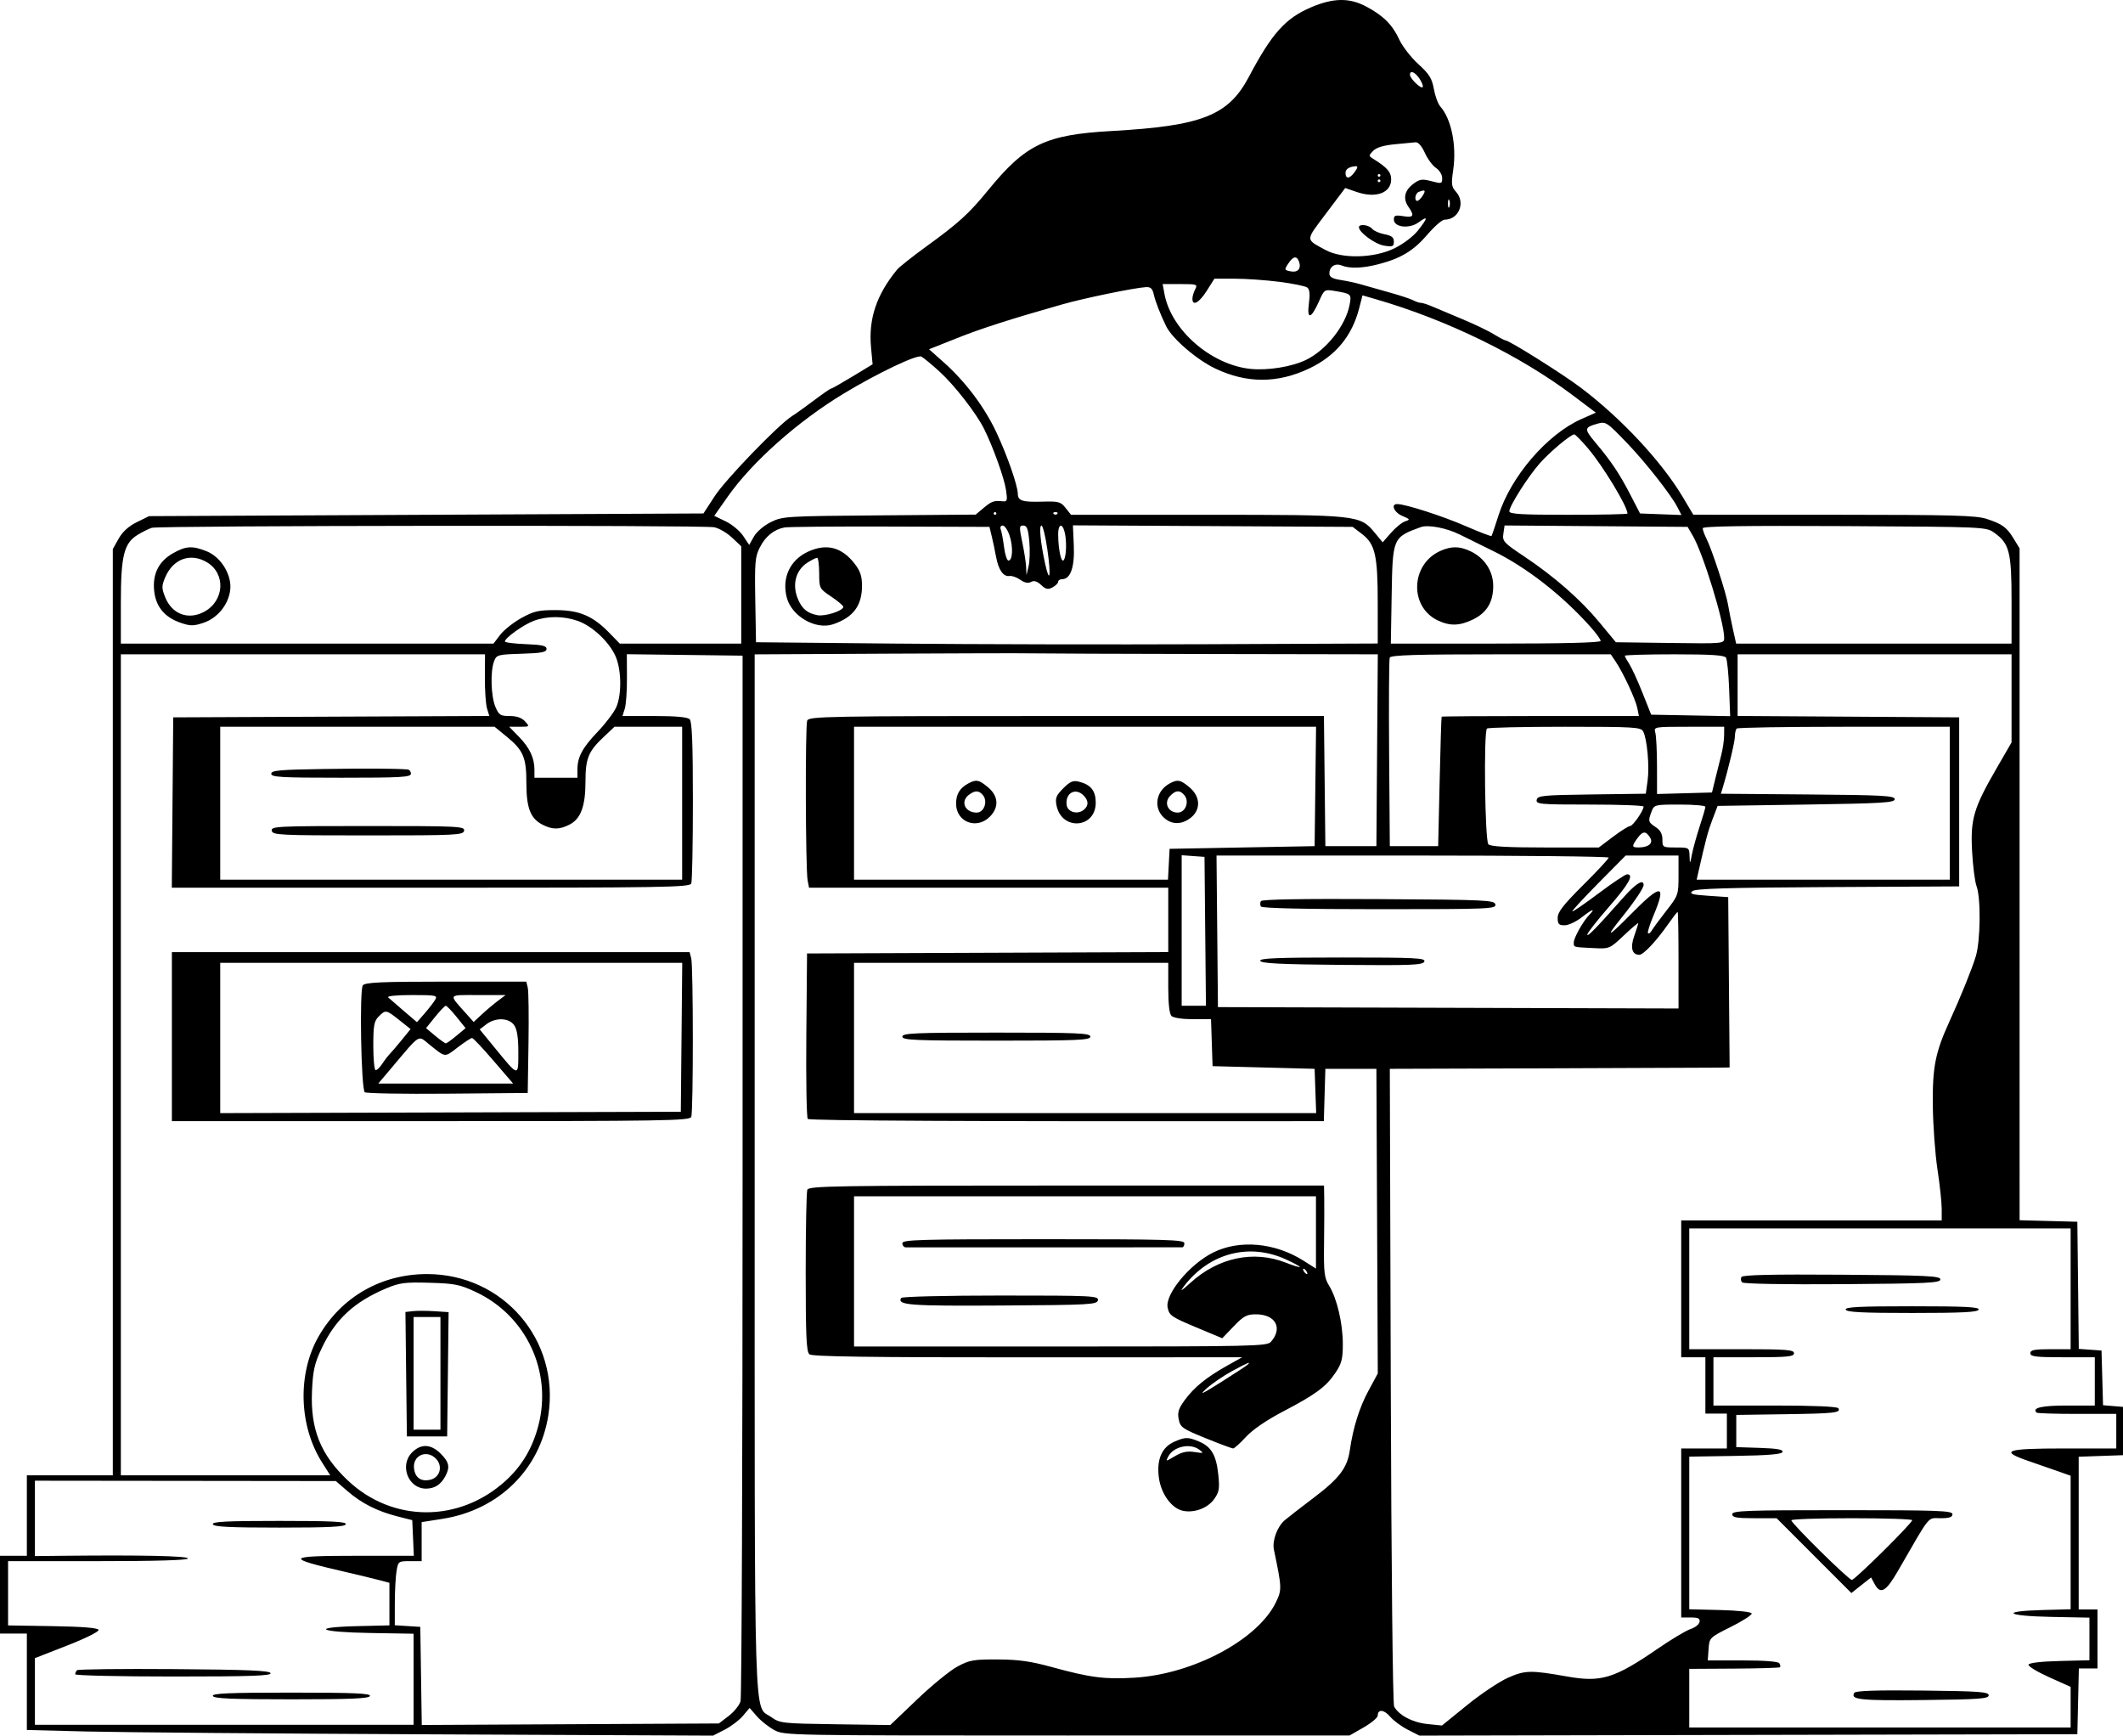 <svg width="241" height="197" viewBox="0 0 241 197" fill="none" xmlns="http://www.w3.org/2000/svg">
<path fill-rule="evenodd" clip-rule="evenodd" d="M148.845 0.824C145.918 2.069 144.38 3.786 141.774 8.715C139.447 13.113 136.46 14.295 126.216 14.868C118.681 15.29 116.435 16.366 112.153 21.609C110.004 24.24 108.816 25.322 105.18 27.955C103.587 29.11 102.077 30.306 101.825 30.615C99.484 33.477 98.576 36.203 98.88 39.458L99.057 41.348L96.773 42.733C95.516 43.495 94.414 44.119 94.323 44.119C94.233 44.119 93.38 44.706 92.429 45.425C91.477 46.144 90.347 46.952 89.918 47.222C88.377 48.189 82.383 54.394 81.132 56.317L79.856 58.279L48.388 58.431L16.92 58.584L15.528 59.269C14.604 59.724 13.912 60.352 13.47 61.137L12.805 62.321V114.886V167.451H7.927H3.049V172.018V176.586H1.524H0V181.002V185.417H1.524H3.049V190.888V196.358L9.832 196.53C13.563 196.626 31.089 196.77 48.779 196.852L80.943 197L82.262 196.326C82.987 195.955 83.921 195.247 84.337 194.754L85.094 193.856L85.915 194.798C86.366 195.316 87.254 196.021 87.888 196.365C89.03 196.983 89.348 196.989 121.119 196.987L153.197 196.984L154.798 196.067C155.678 195.562 156.398 194.958 156.398 194.725C156.398 193.967 157.122 194.032 157.812 194.852C158.183 195.292 159.079 195.955 159.805 196.325L161.124 196.998L198.471 196.918L235.817 196.837L235.903 193.107L235.989 189.376H237.046H238.104V186.027V182.677H237.037H235.97V174.01V165.344L238.485 165.255L241 165.167V162.426V159.685L239.867 159.591L238.734 159.497L238.648 156.394L238.561 153.29L237.271 153.197L235.981 153.104L235.899 145.888L235.817 138.673L232.54 138.587L229.262 138.5L229.261 100.369L229.26 62.238L228.613 61.178C227.799 59.843 227.327 59.493 225.547 58.904C224.329 58.501 221.761 58.431 208.169 58.426L192.221 58.421L191.004 56.38C188.605 52.356 184.002 47.433 179.398 43.965C177.349 42.422 171.318 38.637 170.909 38.637C170.802 38.637 170.204 38.322 169.578 37.937C168.953 37.551 167.343 36.78 166.002 36.223C164.66 35.666 163.131 35.023 162.602 34.792C162.074 34.562 161.489 34.374 161.302 34.374C161.116 34.374 160.725 34.244 160.434 34.086C160.143 33.927 158.876 33.512 157.618 33.164C156.36 32.816 154.92 32.408 154.417 32.258C153.914 32.109 152.919 31.895 152.207 31.783C151.241 31.631 150.911 31.441 150.911 31.035C150.911 30.265 151.559 29.836 152.283 30.127C153.224 30.506 154.684 30.457 156.494 29.986C159.041 29.323 160.473 28.454 162.043 26.619C162.836 25.692 163.712 24.934 163.989 24.934C165.61 24.934 166.398 22.983 165.273 21.756C164.769 21.207 164.73 20.896 164.964 19.3C165.371 16.518 164.757 13.497 163.495 12.079C163.24 11.791 162.914 10.901 162.77 10.099C162.554 8.896 162.245 8.402 161.002 7.271C160.174 6.518 159.205 5.27 158.849 4.5C158.069 2.808 157.036 1.775 155.087 0.74C153.18 -0.272 151.363 -0.248 148.845 0.824ZM161.158 8.956C161.436 9.38 161.588 9.802 161.496 9.895C161.286 10.104 160.057 8.904 160.057 8.49C160.057 7.928 160.648 8.178 161.158 8.956ZM161.749 17.354C162.059 18.042 162.629 18.811 163.014 19.064C163.401 19.317 163.715 19.829 163.715 20.206C163.715 20.855 163.653 20.874 162.499 20.566C161.441 20.284 161.174 20.323 160.441 20.867C159.433 21.617 159.234 22.547 159.884 23.474C160.6 24.496 160.472 24.727 159.295 24.536C158.404 24.392 158.228 24.454 158.228 24.915C158.228 25.806 159.996 26.007 161.041 25.235C162.136 24.426 162.111 24.715 160.959 26.168C160.429 26.837 159.286 27.701 158.291 28.186C155.966 29.318 152.344 29.402 150.454 28.366C148.164 27.112 148.159 27.383 150.534 24.226L152.707 21.339L154.016 21.79C156.192 22.539 157.923 21.901 157.923 20.351C157.923 19.537 157.451 18.998 155.898 18.036C155.354 17.699 155.353 17.662 155.876 17.122C156.238 16.748 157.055 16.498 158.315 16.377C159.357 16.277 160.429 16.174 160.697 16.149C160.995 16.121 161.403 16.588 161.749 17.354ZM153.745 19.573C153.182 20.324 152.74 20.341 152.74 19.612C152.74 19.193 153.178 18.911 153.898 18.867C154.174 18.851 154.128 19.062 153.745 19.573ZM156.703 19.909C156.703 19.993 156.635 20.061 156.551 20.061C156.467 20.061 156.398 19.993 156.398 19.909C156.398 19.826 156.467 19.757 156.551 19.757C156.635 19.757 156.703 19.826 156.703 19.909ZM156.703 20.518C156.703 20.602 156.635 20.671 156.551 20.671C156.467 20.671 156.398 20.602 156.398 20.518C156.398 20.434 156.467 20.366 156.551 20.366C156.635 20.366 156.703 20.434 156.703 20.518ZM161.511 22.193C161.301 22.528 161.025 22.802 160.898 22.802C160.513 22.802 160.639 21.951 161.048 21.786C161.779 21.491 161.889 21.588 161.511 22.193ZM164.527 23.487C164.442 23.697 164.373 23.525 164.373 23.107C164.373 22.688 164.442 22.517 164.527 22.726C164.612 22.936 164.612 23.278 164.527 23.487ZM154.264 25.791C154.264 26.375 156.089 27.712 157.113 27.878C158.098 28.038 158.228 27.985 158.228 27.424C158.228 26.94 157.976 26.741 157.172 26.591C156.591 26.482 155.956 26.202 155.762 25.968C155.384 25.512 154.264 25.38 154.264 25.791ZM147.447 29.654C147.755 30.457 147.354 30.959 146.529 30.802C145.79 30.66 145.777 30.623 146.235 29.926C146.783 29.09 147.195 28.997 147.447 29.654ZM145.236 31.988C146.764 32.183 148.188 32.476 148.401 32.639C148.673 32.847 148.727 33.384 148.584 34.461C148.335 36.336 148.843 36.209 149.745 34.172C150.322 32.867 150.369 32.836 151.463 33.017C153.41 33.34 153.436 33.363 153.205 34.592C152.761 36.957 150.544 39.754 148.237 40.86C146.61 41.639 143.899 42.074 141.938 41.869C137.475 41.403 132.955 37.468 132.194 33.384L131.981 32.242H133.987C135.876 32.242 135.975 32.277 135.678 32.831C135.505 33.155 135.362 33.635 135.362 33.897C135.362 34.792 136.123 34.375 136.991 33.003L137.857 31.633H140.157C141.423 31.633 143.708 31.793 145.236 31.988ZM130.965 33.384C131.148 34.206 131.723 35.686 132.383 37.033C133.069 38.435 135.843 40.822 137.954 41.828C141.52 43.526 145.012 43.529 148.598 41.834C151.605 40.413 153.479 38.157 154.295 34.978L154.669 33.523L156.22 33.973C164.278 36.31 172.533 40.34 178.552 44.875L181.158 46.839L179.525 47.56C175.636 49.279 171.504 54.083 170.104 58.515C169.722 59.725 169.366 60.769 169.314 60.834C169.262 60.9 167.946 60.397 166.391 59.718C163.796 58.584 159.527 57.21 158.609 57.212C157.842 57.214 158.255 58.168 159.193 58.562C160.08 58.934 160.106 58.984 159.517 59.171C159.164 59.282 158.444 59.865 157.917 60.464L156.958 61.555L156.07 60.479C154.399 58.454 154.188 58.431 136.953 58.431H121.579L120.967 57.655C120.409 56.947 120.176 56.884 118.299 56.939C116.06 57.004 115.548 56.839 115.542 56.053C115.535 55.126 114.343 51.703 113.114 49.084C111.758 46.195 109.597 43.32 107.129 41.123L105.466 39.642L108.657 38.373C111.433 37.268 114.689 36.224 120.576 34.551C123.087 33.837 128.736 32.673 130.098 32.589C130.607 32.558 130.825 32.758 130.965 33.384ZM106.679 42.199C108.38 43.755 110.84 46.924 111.715 48.687C112.736 50.742 113.996 54.249 114.199 55.598C114.381 56.812 114.341 56.953 113.831 56.899C112.84 56.794 112.567 56.889 111.651 57.659L110.759 58.409L99.814 58.496C89.192 58.581 88.829 58.604 87.498 59.264C86.717 59.65 85.893 60.355 85.586 60.898L85.046 61.852L84.364 60.827C83.988 60.263 83.096 59.52 82.38 59.176L81.079 58.551L82.603 56.383C85.382 52.43 90.543 47.841 95.759 44.683C99.595 42.362 104.102 40.214 104.591 40.475C104.86 40.619 105.799 41.395 106.679 42.199ZM184.769 50.361C186.799 52.479 189.683 56.149 190.39 57.514L190.878 58.458L188.526 58.368L186.175 58.279L185.072 56.147C183.827 53.74 182.934 52.405 181.115 50.236C179.808 48.676 179.825 48.515 181.345 48.088C182.294 47.822 182.405 47.896 184.769 50.361ZM180.271 50.894C181.975 52.9 184.751 57.484 184.751 58.293C184.751 58.369 181.733 58.431 178.044 58.431C172.695 58.431 171.337 58.35 171.337 58.03C171.337 57.439 173.446 54.117 174.786 52.595C175.914 51.314 178.291 49.319 178.707 49.303C178.82 49.299 179.523 50.015 180.271 50.894ZM113.107 58.279C113.107 58.363 113.038 58.431 112.954 58.431C112.871 58.431 112.802 58.363 112.802 58.279C112.802 58.195 112.871 58.127 112.954 58.127C113.038 58.127 113.107 58.195 113.107 58.279ZM120.017 58.33C119.906 58.441 119.723 58.441 119.611 58.33C119.499 58.218 119.591 58.127 119.814 58.127C120.038 58.127 120.129 58.218 120.017 58.33ZM81.081 59.845C81.618 59.952 82.527 60.482 83.101 61.023L84.144 62.005V67.527V73.049H77.249H70.354L69.182 71.843C67.303 69.909 65.777 69.257 63.108 69.249C61.135 69.243 60.598 69.366 59.184 70.148C58.284 70.646 57.204 71.502 56.785 72.051L56.024 73.049H34.871H13.719V68.415C13.719 63.062 14.073 61.643 15.646 60.693C16.179 60.37 16.89 60.017 17.225 59.908C18.019 59.65 79.801 59.589 81.081 59.845ZM112.58 60.867C112.723 61.454 112.946 62.509 113.075 63.212C113.348 64.695 113.911 65.492 114.602 65.376C114.869 65.331 115.42 65.525 115.824 65.809C116.318 66.155 116.719 66.234 117.044 66.052C117.382 65.862 117.724 65.965 118.185 66.395C118.721 66.897 118.959 66.948 119.481 66.669C119.832 66.481 120.119 66.195 120.119 66.034C120.119 65.872 120.322 65.74 120.569 65.74C121.523 65.74 122.002 64.366 121.897 61.938L121.796 59.627L137.673 59.715L153.55 59.802L154.613 60.611C156.106 61.75 156.398 63.03 156.398 68.435V73.04L136.963 73.12C126.274 73.165 110.394 73.132 101.674 73.049L85.821 72.896L85.737 68.103C85.662 63.836 85.719 63.181 86.253 62.135C86.897 60.875 87.857 60.096 89.044 59.87C89.451 59.792 94.855 59.745 101.052 59.765L112.32 59.802L112.58 60.867ZM114.609 60.801C115.028 62.069 114.956 63.627 114.479 63.628C114.311 63.628 114.086 62.94 113.979 62.098C113.872 61.257 113.704 60.361 113.607 60.109C113.505 59.843 113.6 59.65 113.83 59.65C114.049 59.65 114.4 60.167 114.609 60.801ZM116.844 61.444C116.933 62.431 116.898 63.699 116.765 64.261L116.523 65.283L116.485 64.37C116.465 63.867 116.268 62.6 116.049 61.553C115.683 59.811 115.693 59.65 116.165 59.65C116.573 59.65 116.715 60.026 116.844 61.444ZM118.9 62.396C119.327 65.368 119.168 66.376 118.646 64.005C118.115 61.591 117.928 59.65 118.227 59.65C118.381 59.65 118.684 60.886 118.9 62.396ZM120.841 60.335C121.107 61.323 121.066 63.085 120.768 63.556C120.486 63.999 120.128 62.381 120.122 60.639C120.118 59.506 120.568 59.316 120.841 60.335ZM165.72 60.678C166.546 61.091 168.25 61.932 169.508 62.546C173.281 64.389 177.337 67.551 180.559 71.16C181.188 71.865 181.703 72.578 181.703 72.745C181.703 72.942 177.507 73.049 169.794 73.049H157.885L157.98 67.483C158.09 61.034 158.112 60.984 161.276 59.832C162.122 59.525 164.206 59.922 165.72 60.678ZM192.151 60.783C193.337 62.813 195.727 70.582 195.727 72.411C195.727 73.056 195.678 73.06 189.578 72.979L183.43 72.896L181.576 70.654C179.412 68.037 176.451 65.444 172.99 63.133C170.685 61.596 170.535 61.43 170.662 60.566L170.798 59.642L181.187 59.722L191.577 59.802L192.151 60.783ZM226.405 60.481C228.098 61.688 228.348 62.672 228.348 68.146V73.049H212.716H197.085L196.726 71.45C196.529 70.571 196.276 69.303 196.166 68.633C195.94 67.264 194.337 62.37 193.702 61.111C193.474 60.659 193.288 60.14 193.288 59.959C193.288 59.725 197.974 59.654 209.37 59.715C225.451 59.802 225.452 59.802 226.405 60.481ZM19.664 62.781C18.017 63.705 17.294 65.147 17.504 67.085C17.699 68.887 18.702 70.08 20.546 70.703C21.62 71.066 21.983 71.064 23.099 70.69C24.677 70.161 25.906 68.667 26.129 67.007C26.358 65.304 25.109 63.231 23.456 62.57C21.84 61.925 21.117 61.964 19.664 62.781ZM91.706 62.627C89.658 63.581 88.723 65.632 89.323 67.857C89.894 69.972 92.616 71.523 94.583 70.853C96.834 70.086 97.836 68.77 97.853 66.557C97.861 65.427 97.677 64.846 97.051 64.027C95.576 62.095 93.829 61.638 91.706 62.627ZM163.548 62.514C160.14 63.996 159.94 68.867 163.222 70.423C164.6 71.076 165.694 71.046 167.208 70.314C168.773 69.557 169.508 68.342 169.508 66.51C169.508 64.828 168.525 63.325 166.931 62.57C165.704 61.988 164.792 61.973 163.548 62.514ZM23.478 63.811C25.657 65.096 25.487 68.204 23.17 69.443C21.373 70.404 19.523 69.713 18.754 67.793C18.343 66.769 18.342 66.515 18.742 65.558C19.63 63.437 21.608 62.707 23.478 63.811ZM92.992 65.055C92.999 66.787 93.013 66.816 94.364 67.719C95.114 68.222 95.728 68.743 95.729 68.877C95.73 69.328 93.641 69.997 92.776 69.824C91.661 69.6 91.084 69.135 90.619 68.086C89.871 66.398 90.308 64.696 91.713 63.825C92.161 63.547 92.631 63.316 92.757 63.312C92.883 63.307 92.989 64.092 92.992 65.055ZM65.585 70.473C67.211 71.046 69.082 72.778 69.845 74.419C70.536 75.905 70.601 78.737 69.979 80.226C69.733 80.813 68.781 82.08 67.863 83.041C66.098 84.889 65.547 85.922 65.547 87.381V88.275H63.108H60.669V87.381C60.669 86.024 60.138 84.891 58.913 83.631L57.802 82.489H58.978C60.135 82.489 60.145 82.479 59.602 81.88C59.23 81.469 58.663 81.271 57.863 81.271C56.795 81.271 56.63 81.163 56.233 80.215C55.73 79.011 55.649 76.203 56.084 75.059C56.365 74.322 56.496 74.286 59.209 74.202C61.484 74.132 62.041 74.025 62.041 73.657C62.041 73.299 61.536 73.182 59.678 73.112C58.379 73.063 57.316 72.926 57.316 72.807C57.316 72.409 59.452 70.885 60.6 70.463C62.131 69.901 63.971 69.905 65.585 70.473ZM137.577 74.233L156.406 74.267L156.326 85.153L156.246 96.04H153.35H150.454L150.372 88.655L150.29 81.271H121.061C93.739 81.271 91.818 81.305 91.631 81.793C91.397 82.4 91.442 98.682 91.681 99.923L91.842 100.76H112.23H132.619V104.412V108.064L112.116 108.143L91.614 108.221L91.533 117.489C91.488 122.586 91.562 126.867 91.697 127.002C91.898 127.203 110.992 127.294 145.336 127.259L150.279 127.254L150.366 124.284L150.454 121.315H153.35H156.246L156.325 138.606L156.404 155.895L155.346 157.851C154.314 159.76 153.602 162.036 153.228 164.618C152.939 166.612 152.038 167.798 149.157 169.978C147.69 171.088 146.203 172.241 145.853 172.54C144.989 173.278 144.4 174.873 144.614 175.897C145.524 180.259 145.53 180.437 144.83 181.882C142.78 186.112 135.446 190.021 128.808 190.422C125.396 190.628 123.78 190.42 119.357 189.205C117.006 188.559 115.61 188.364 113.259 188.353C110.517 188.341 110.058 188.421 108.686 189.158C107.848 189.608 105.79 191.286 104.113 192.887L101.065 195.798L94.815 195.709C88.778 195.622 88.53 195.594 87.54 194.888C85.534 193.459 85.669 197.917 85.669 133.205V74.272L100.531 74.194C108.705 74.15 116.148 74.133 117.07 74.157C117.992 74.18 127.22 74.214 137.577 74.233ZM55.044 76.931C55.036 78.397 55.147 79.972 55.29 80.431L55.551 81.266L37.608 81.344L19.664 81.423L19.584 91.091L19.503 100.76H48.895C75.415 100.76 78.304 100.713 78.472 100.278C78.573 100.013 78.656 95.793 78.656 90.899C78.656 84.385 78.559 81.904 78.291 81.636C78.047 81.393 76.712 81.271 74.294 81.271H70.664L70.926 80.433C71.07 79.973 71.18 78.394 71.172 76.925L71.157 74.255L77.727 74.337L84.297 74.419V133.344C84.297 165.753 84.193 192.64 84.066 193.093C83.938 193.546 83.332 194.3 82.718 194.768L81.601 195.619L64.74 195.705L47.878 195.791L47.795 190.223L47.712 184.656L46.264 184.563L44.816 184.47L44.819 181.975C44.821 180.602 44.908 178.966 45.012 178.337C45.196 177.221 45.23 177.195 46.533 177.195H47.865V174.98V172.765L50.227 172.394C56.594 171.396 61.286 166.809 62.245 160.645C63.572 152.116 57.127 144.611 48.474 144.611C43.283 144.611 38.772 147.193 36.199 151.635C33.752 155.862 33.904 161.812 36.567 166.004L37.486 167.451H25.602H13.719V120.859V74.267H34.389H55.059L55.044 76.931ZM183.415 75.104C184.276 76.386 185.668 79.378 185.868 80.377L186.047 81.271H174.881C168.74 81.271 163.687 81.305 163.653 81.347C163.619 81.388 163.516 84.712 163.425 88.731L163.258 96.04H160.514H157.77L157.692 85.534C157.649 79.756 157.679 74.857 157.759 74.647C157.871 74.351 160.679 74.267 170.378 74.267H182.852L183.415 75.104ZM195.93 74.647C196.062 74.857 196.222 76.436 196.288 78.157L196.406 81.287L191.923 81.203L187.439 81.118L186.448 78.626C185.903 77.255 185.23 75.787 184.952 75.363C184.674 74.939 184.447 74.519 184.447 74.43C184.447 74.34 186.976 74.267 190.069 74.267C194.236 74.267 195.753 74.365 195.93 74.647ZM228.348 79.267V84.268L226.627 87.245C224.036 91.727 223.669 92.98 223.87 96.649C223.962 98.324 224.189 100.094 224.375 100.583C224.878 101.903 224.826 106.782 224.291 108.543C223.851 109.992 222.575 113.144 221.289 115.962C219.697 119.447 219.366 121.119 219.41 125.426C219.433 127.688 219.67 130.966 219.937 132.712C220.203 134.459 220.421 136.48 220.421 137.204V138.521H205.635H190.849V146.286V154.052H192.221H193.593V157.249V160.447H194.812H196.032V162.426V164.405H193.44H190.849V173.998V183.59H191.938C192.791 183.59 193.006 183.701 192.929 184.098C192.875 184.377 192.419 184.738 191.916 184.901C191.413 185.063 189.748 186.057 188.216 187.11C183.257 190.518 181.768 190.975 177.884 190.286C173.776 189.557 173.129 189.57 171.194 190.425C170.205 190.862 168.112 192.262 166.542 193.536L163.687 195.853L162.026 195.682C160.352 195.51 158.785 194.683 158.259 193.694C158.105 193.406 157.94 177.511 157.879 157.249L157.77 121.315L175.453 121.259C185.178 121.228 193.858 121.194 194.74 121.183L196.345 121.163L196.265 111.495L196.184 101.826L193.924 101.674C192.069 101.549 191.746 101.454 192.122 101.144C192.47 100.857 196.172 100.747 207.492 100.687L222.403 100.608V91.015V81.423L209.827 81.343L197.251 81.264V77.765V74.267H212.799H228.348V79.267ZM57.512 83.607C59.411 85.161 59.755 85.969 59.755 88.884C59.755 91.707 60.213 92.896 61.574 93.599C62.712 94.186 63.512 94.182 64.671 93.584C65.93 92.933 66.462 91.492 66.462 88.726C66.462 86.078 66.789 85.277 68.544 83.631L69.761 82.489H73.599H77.437V91.168V99.847H51.218H24.999V91.168V82.489H40.573H56.146L57.512 83.607ZM149.316 89.264L149.234 96.04L141.003 96.192L132.771 96.344L132.68 98.096L132.588 99.847H114.768H96.949V91.168V82.489H123.173H149.398L149.316 89.264ZM186.532 83.022C186.978 83.878 187.258 86.982 187.035 88.598L186.83 90.089L180.688 90.172C175.119 90.246 174.537 90.304 174.444 90.787C174.349 91.28 174.797 91.32 180.461 91.32C183.827 91.32 186.58 91.422 186.579 91.548C186.577 92.004 185.362 93.756 185.048 93.756C184.87 93.756 183.998 94.304 183.11 94.974L181.495 96.192H175.41C171.084 96.192 169.219 96.087 168.959 95.827C168.563 95.431 168.411 83.077 168.797 82.692C168.908 82.58 172.882 82.489 177.627 82.489C185.535 82.489 186.278 82.533 186.532 83.022ZM195.719 83.478C195.715 84.023 195.57 85.016 195.397 85.686C195.224 86.356 194.915 87.589 194.712 88.427L194.342 89.95L191.224 90.036L188.105 90.123L188.101 86.991C188.099 85.268 188.014 83.551 187.913 83.174C187.729 82.489 187.73 82.489 191.728 82.489H195.727L195.719 83.478ZM221.336 91.168V99.847H206.969H192.602L192.792 99.009C193.645 95.249 193.891 94.332 194.401 92.995L194.983 91.472L205.035 91.32C213.698 91.189 215.086 91.105 215.086 90.711C215.086 90.316 213.751 90.243 205.22 90.174L195.353 90.093L195.559 89.412C196.194 87.321 196.946 84.149 196.946 83.567C196.946 83.197 197.038 82.803 197.15 82.692C197.261 82.58 202.749 82.489 209.344 82.489H221.336V91.168ZM36.661 87.285C31.726 87.36 30.792 87.446 30.792 87.825C30.792 88.21 31.927 88.275 38.718 88.275C45.561 88.275 46.645 88.212 46.645 87.818C46.645 87.567 46.474 87.349 46.264 87.334C44.696 87.224 41.7 87.209 36.661 87.285ZM109.906 88.931C108.941 89.458 108.534 90.139 108.534 91.226C108.534 93.301 110.86 94.201 112.358 92.704C113.424 91.64 113.352 90.362 112.169 89.368C111.136 88.499 110.81 88.437 109.906 88.931ZM120.701 89.474C119.894 90.279 119.773 90.585 119.932 91.408C120.494 94.316 124.387 94.05 124.387 91.103C124.387 89.76 123.826 89.057 122.489 88.724C121.813 88.555 121.481 88.695 120.701 89.474ZM132.771 88.931C131.229 89.773 130.903 91.662 132.105 92.79C132.993 93.623 134.133 93.634 135.169 92.82C136.335 91.904 136.277 90.412 135.034 89.368C134.001 88.499 133.676 88.437 132.771 88.931ZM111.579 90.25C112.165 90.955 111.712 92.233 110.876 92.233C109.543 92.233 108.985 90.977 109.982 90.221C110.683 89.689 111.12 89.697 111.579 90.25ZM122.994 90.276C123.59 90.872 123.604 91.441 123.032 91.915C122.33 92.497 121.201 92.186 121.086 91.379C120.895 90.032 122.069 89.353 122.994 90.276ZM134.444 90.25C135.051 90.981 134.575 92.233 133.691 92.233C132.616 92.233 132.094 91.154 132.794 90.381C133.429 89.68 133.937 89.64 134.444 90.25ZM193.593 91.574C193.593 91.714 193.307 92.698 192.958 93.76C192.609 94.823 192.212 96.25 192.077 96.932C191.841 98.117 191.829 98.128 191.797 97.182C191.764 96.202 191.749 96.192 190.239 96.192C188.751 96.192 188.715 96.171 188.715 95.286C188.715 94.655 188.483 94.227 187.953 93.88C187.098 93.321 187.068 93.204 187.488 92.101C187.778 91.338 187.852 91.32 190.689 91.32C192.286 91.32 193.593 91.434 193.593 91.574ZM30.85 94.289C30.946 94.784 31.71 94.822 41.767 94.822C51.824 94.822 52.589 94.784 52.685 94.289C52.781 93.789 52.098 93.756 41.767 93.756C31.436 93.756 30.753 93.789 30.85 94.289ZM187.321 95.077C187.706 95.694 187.149 96.18 186.047 96.188C185.221 96.193 185.203 96.067 185.895 95.118C186.486 94.306 186.834 94.296 187.321 95.077ZM136.815 105.709L136.897 114.159H135.52H134.143V105.615V97.071L135.439 97.165L136.734 97.258L136.815 105.709ZM182.617 97.34C182.617 97.469 181.314 98.871 179.721 100.456C177.454 102.711 176.825 103.52 176.825 104.18C176.825 104.886 176.954 105.023 177.619 105.023C178.056 105.023 178.948 104.601 179.601 104.084C180.756 103.17 181.187 103.049 180.396 103.86C179.713 104.56 178.654 106.446 178.654 106.963C178.654 107.53 178.537 107.497 180.916 107.613C182.709 107.7 182.731 107.691 184.346 106.166C185.24 105.322 185.971 104.702 185.971 104.789C185.971 104.876 185.765 105.532 185.512 106.246C185.042 107.576 185.263 108.373 186.101 108.373C186.555 108.373 188.01 106.828 189.329 104.947C189.886 104.152 190.388 103.501 190.443 103.501C190.499 103.501 190.544 105.968 190.544 108.984V114.467L164.401 114.389L138.259 114.311L138.178 105.709L138.097 97.106H160.357C172.6 97.106 182.617 97.211 182.617 97.34ZM190.544 99.353C190.544 101.559 190.518 101.633 189.149 103.388C188.382 104.371 187.637 105.38 187.495 105.63C187.353 105.88 187.166 106.014 187.079 105.928C186.993 105.841 187.268 104.952 187.689 103.951C189.224 100.309 188.6 100.248 185.19 103.71C182.505 106.434 182.135 106.577 184.106 104.126C185.559 102.32 186.581 100.799 186.581 100.442C186.581 99.746 185.711 100.266 184.394 101.75C181.192 105.355 180.198 106.378 180.188 106.078C180.183 105.904 181.276 104.504 182.617 102.966C184.91 100.339 185.526 99.237 184.702 99.237C184.507 99.237 183.055 100.208 181.475 101.394C179.895 102.58 178.553 103.502 178.493 103.442C178.433 103.381 179.77 101.931 181.464 100.219L184.544 97.106H187.544H190.544V99.353ZM143.139 102.279C143.034 102.449 143.033 102.724 143.137 102.892C143.258 103.087 148.076 103.196 156.591 103.196C169.062 103.196 169.851 103.164 169.755 102.663C169.659 102.167 168.747 102.125 156.491 102.051C147.868 101.999 143.263 102.078 143.139 102.279ZM19.512 117.661V127.254H48.899C75.415 127.254 78.304 127.206 78.472 126.772C78.712 126.146 78.705 109.652 78.465 108.754L78.281 108.069H48.896H19.512V117.661ZM143.06 109.058C143.157 109.349 145.349 109.458 152.35 109.519C160.302 109.589 161.536 109.539 161.69 109.139C161.846 108.733 160.73 108.678 152.4 108.678C144.962 108.678 142.961 108.759 143.06 109.058ZM77.366 117.737L77.285 126.188L51.142 126.266L24.999 126.343V117.815V109.287H51.223H77.447L77.366 117.737ZM132.619 112.119C132.619 113.915 132.752 115.085 132.984 115.316C133.197 115.529 134.215 115.682 135.412 115.682H137.473L137.561 118.346L137.649 121.011L143.441 121.163L149.234 121.315L149.322 123.828L149.411 126.34H123.18H96.949V117.813V109.287H114.784H132.619V112.119ZM41.191 111.835C40.792 112.315 40.992 123.556 41.407 123.971C41.544 124.107 45.761 124.181 50.781 124.137L59.907 124.056L59.994 118.422C60.041 115.324 60.005 112.481 59.912 112.104L59.743 111.418H50.64C43.311 111.418 41.47 111.5 41.191 111.835ZM49.402 113.474C49.23 113.767 48.694 114.46 48.211 115.014L47.333 116.022L45.846 114.752C45.028 114.054 44.228 113.361 44.069 113.212C43.899 113.052 45.001 112.941 46.747 112.941C49.49 112.941 49.691 112.981 49.402 113.474ZM56.518 113.601C56.035 113.964 55.218 114.652 54.703 115.13L53.767 115.999L52.874 114.997C50.896 112.779 50.786 112.941 54.271 112.941H57.398L56.518 113.601ZM51.832 115.428L52.853 116.697L51.819 117.56C51.25 118.034 50.705 118.422 50.608 118.422C50.512 118.422 49.967 118.034 49.398 117.56L48.364 116.697L49.385 115.428C49.946 114.73 50.497 114.159 50.608 114.159C50.72 114.159 51.271 114.73 51.832 115.428ZM45.332 115.789L46.61 116.804L45.642 117.994C45.109 118.648 44.491 119.374 44.267 119.607C44.042 119.84 43.647 120.354 43.388 120.749C43.129 121.144 42.795 121.468 42.647 121.468C42.498 121.468 42.377 120.234 42.377 118.727C42.377 116.392 42.467 115.896 42.987 115.377C43.779 114.586 43.828 114.595 45.332 115.789ZM58.365 116.359C58.698 116.832 58.84 117.756 58.84 119.441C58.84 122.249 58.891 122.258 56.202 118.975L54.453 116.839L55.199 116.267C56.244 115.465 57.77 115.509 58.365 116.359ZM102.436 117.661C102.436 118.058 103.825 118.118 113.107 118.118C122.388 118.118 123.777 118.058 123.777 117.661C123.777 117.264 122.388 117.204 113.107 117.204C103.825 117.204 102.436 117.264 102.436 117.661ZM48.68 118.506C50.631 120.074 50.425 120.049 51.948 118.888C52.723 118.297 53.459 117.814 53.584 117.815C53.708 117.816 54.809 118.981 56.031 120.404L58.252 122.99H50.596H42.94L44.411 121.248C47.782 117.257 47.417 117.491 48.68 118.506ZM91.646 135.044C91.544 135.309 91.461 139.54 91.461 144.447C91.461 151.695 91.541 153.434 91.885 153.72C92.198 153.979 98.689 154.069 116.656 154.063L141.003 154.054L139.242 155.043C136.932 156.339 135.522 157.492 134.467 158.945C133.779 159.895 133.648 160.325 133.808 161.108C133.993 162.009 134.232 162.176 136.874 163.245C138.45 163.883 139.849 164.405 139.984 164.405C140.118 164.405 140.773 163.815 141.44 163.092C142.196 162.272 143.773 161.192 145.638 160.216C149.372 158.261 150.524 157.411 151.591 155.825C152.302 154.767 152.435 154.251 152.435 152.547C152.435 150.205 151.767 147.365 150.878 145.928C150.334 145.05 150.263 144.464 150.304 141.19C150.329 139.136 150.339 136.804 150.325 136.009L150.301 134.562H121.066C94.689 134.562 91.813 134.609 91.646 135.044ZM149.386 139.885V143.989L147.97 143.092C144.717 141.031 140.674 140.675 137.68 142.184C135.02 143.525 132.234 146.911 132.55 148.418C132.741 149.327 132.955 149.472 135.972 150.734L138.75 151.896L140.053 150.537C141.168 149.375 141.53 149.179 142.57 149.179C144.799 149.179 145.649 150.736 144.273 152.301C143.834 152.799 142.307 152.834 120.377 152.834H96.949V144.307V135.78H123.168H149.386V139.885ZM235.055 146.286V153.138H232.769C230.939 153.138 230.482 153.229 230.482 153.595C230.482 153.975 231.092 154.052 234.14 154.052H237.799V156.792V159.533H234.616C231.767 159.533 230.643 159.795 231.182 160.334C231.266 160.417 233.337 160.484 235.786 160.483L240.238 160.479V162.442V164.405H234.293C227.596 164.405 226.888 164.673 230.406 165.876C231.537 166.263 233.047 166.787 233.759 167.04L235.055 167.501V175.079V182.656L231.853 182.743C227.005 182.873 227.704 183.423 232.845 183.522L237.189 183.607V186.025V188.443L233.784 188.529C231.711 188.581 230.337 188.742 230.271 188.941C230.212 189.12 231.264 189.761 232.609 190.365L235.055 191.464V193.77V196.076H213.409H191.763V192.749V189.422L196.852 189.392C199.651 189.375 201.997 189.306 202.065 189.237C202.134 189.168 202.1 188.966 201.989 188.788C201.863 188.585 200.303 188.463 197.825 188.463H193.862L193.956 187.168C194.05 185.879 194.059 185.87 196.486 184.656C197.826 183.986 198.89 183.301 198.85 183.134C198.809 182.959 197.284 182.792 195.271 182.743L191.763 182.658V173.995V165.333L196.997 165.25C200.758 165.19 202.266 165.063 202.354 164.798C202.442 164.533 201.725 164.405 199.788 164.341L197.099 164.253V162.426V160.599L202.586 160.519C208.275 160.437 209.004 160.356 208.685 159.84C208.567 159.648 205.868 159.533 201.501 159.533H194.507V156.792V154.052H199.08C202.942 154.052 203.653 153.981 203.653 153.595C203.653 153.204 202.79 153.138 197.708 153.138H191.763V146.286V139.434H213.409H235.055V146.286ZM102.436 141.109C102.436 141.361 102.608 141.571 102.818 141.577C103.227 141.587 133.838 141.584 134.219 141.573C134.345 141.569 134.448 141.361 134.448 141.109C134.448 140.709 132.466 140.653 118.442 140.653C104.418 140.653 102.436 140.709 102.436 141.109ZM145.957 142.937C146.837 143.337 147.557 143.727 147.557 143.804C147.557 143.881 146.837 143.661 145.957 143.315C142.324 141.888 138.311 142.728 135.169 145.574C134.07 146.568 133.883 146.669 134.409 145.982C137.284 142.229 141.788 141.042 145.957 142.937ZM148.319 144.307C148.423 144.474 148.439 144.611 148.355 144.611C148.272 144.611 148.118 144.474 148.015 144.307C147.911 144.139 147.895 144.002 147.979 144.002C148.062 144.002 148.216 144.139 148.319 144.307ZM197.694 144.939C197.58 145.123 197.614 145.4 197.769 145.555C197.935 145.721 202.639 145.804 209.16 145.757C218.796 145.688 220.269 145.617 220.269 145.22C220.269 144.824 218.787 144.753 209.085 144.684C201.205 144.628 197.84 144.703 197.694 144.939ZM54.035 146.656C59.743 149.339 62.712 155.69 61.116 161.806C60.449 164.366 59.26 166.371 57.405 168.065C52.16 172.853 44.571 172.842 39.487 168.038C36.388 165.112 35.228 162.22 35.417 157.903C35.52 155.575 35.697 154.783 36.493 153.083C38.056 149.751 40.177 147.778 43.868 146.225C45.367 145.595 45.974 145.517 48.779 145.598C51.633 145.68 52.203 145.795 54.035 146.656ZM102.305 147.318C101.799 148.136 103.232 148.245 113.732 148.18C123.744 148.118 124.539 148.074 124.634 147.58C124.73 147.081 124.043 147.048 113.604 147.048C107.46 147.048 102.397 147.168 102.305 147.318ZM209.522 148.646C209.619 148.937 211.404 149.027 217.067 149.027C222.731 149.027 224.516 148.937 224.613 148.646C224.713 148.348 223.07 148.266 217.068 148.266C211.065 148.266 209.423 148.348 209.522 148.646ZM46.868 148.819L46.024 148.916L46.106 155.976L46.188 163.035H48.474H50.761L50.843 155.984L50.924 148.932L49.318 148.827C48.435 148.77 47.332 148.766 46.868 148.819ZM49.999 155.879V162.274H48.474H46.95V155.879V149.484H48.474H49.999V155.879ZM141.597 154.919C141.438 155.06 140.073 155.955 138.564 156.906C136.42 158.257 136.069 158.41 136.961 157.607C137.589 157.042 138.892 156.151 139.857 155.628C141.665 154.648 142.099 154.471 141.597 154.919ZM133.324 163.633C131.9 164.252 131.292 165.63 131.546 167.662C131.782 169.553 133.009 171.238 134.334 171.491C135.613 171.736 137.109 171.163 137.829 170.153C138.402 169.348 138.466 168.971 138.298 167.368C138.067 165.162 137.507 164.201 136.111 163.618C134.852 163.094 134.563 163.095 133.324 163.633ZM46.784 164.848C45.309 166.322 46.345 168.987 48.384 168.964C49.359 168.953 50.049 168.503 50.559 167.547C51.107 166.518 50.989 165.957 50.022 164.991C48.922 163.893 47.791 163.843 46.784 164.848ZM136.143 164.544C136.687 164.951 136.645 164.973 135.604 164.81C134.769 164.68 134.19 164.802 133.386 165.275C132.307 165.912 132.301 165.912 132.631 165.296C133.233 164.172 135.109 163.77 136.143 164.544ZM49.531 165.611C50.283 166.442 49.938 167.682 48.88 167.948C47.819 168.213 47.126 167.744 47 166.673C46.823 165.169 48.494 164.467 49.531 165.611ZM39.459 169.259C41.05 170.634 42.838 171.537 45.121 172.117L46.798 172.543L46.888 174.565L46.978 176.586H40.562C32.39 176.586 32.221 176.809 39.176 178.413C40.685 178.762 42.434 179.183 43.063 179.351L44.206 179.655V182.07V184.485L40.624 184.57C35.159 184.701 36.126 185.25 41.996 185.349L46.95 185.433V190.602V195.771H25.457H3.963V191.988V188.204L7.634 186.771C9.713 185.959 11.255 185.189 11.191 184.997C11.115 184.769 9.401 184.629 5.996 184.573L0.915 184.489V180.842V177.195H11.128C17.733 177.195 21.341 177.088 21.341 176.891C21.341 176.605 16.13 176.492 7.241 176.585L3.963 176.619V172.342V168.065L21.043 168.084L38.123 168.104L39.459 169.259ZM196.641 171.866C196.641 172.235 197.125 172.323 199.161 172.323H201.68L205.922 176.569L210.165 180.815L211.284 179.929L212.403 179.044L212.805 179.794C213.46 181.018 214.089 180.668 215.44 178.327C219.243 171.737 218.77 172.323 220.283 172.323C221.287 172.323 221.641 172.204 221.641 171.866C221.641 171.468 220.049 171.409 209.141 171.409C198.233 171.409 196.641 171.468 196.641 171.866ZM217.068 172.547C217.068 172.89 210.565 179.327 210.218 179.327C209.864 179.327 203.349 172.906 203.349 172.557C203.349 172.428 206.435 172.323 210.208 172.323C213.981 172.323 217.068 172.423 217.068 172.547ZM24.161 173.008C24.258 173.299 26.043 173.389 31.706 173.389C37.37 173.389 39.155 173.299 39.252 173.008C39.351 172.71 37.709 172.628 31.706 172.628C25.704 172.628 24.062 172.71 24.161 173.008ZM8.743 189.575C8.63 189.689 8.536 189.896 8.536 190.036C8.536 190.176 13.555 190.29 19.689 190.29C28.476 190.29 30.816 190.209 30.716 189.909C30.618 189.616 28.096 189.51 19.77 189.449C13.819 189.405 8.857 189.462 8.743 189.575ZM210.5 192.138C210.016 192.92 211.14 193.038 218.308 192.96C224.689 192.89 225.756 192.813 225.756 192.422C225.756 192.03 224.681 191.953 218.232 191.883C212.989 191.826 210.645 191.904 210.5 192.138ZM24.161 192.498C24.259 192.79 26.317 192.878 33.078 192.878C39.84 192.878 41.898 192.79 41.996 192.498C42.096 192.199 40.179 192.117 33.078 192.117C25.978 192.117 24.061 192.199 24.161 192.498Z" fill="black"/>
</svg>
